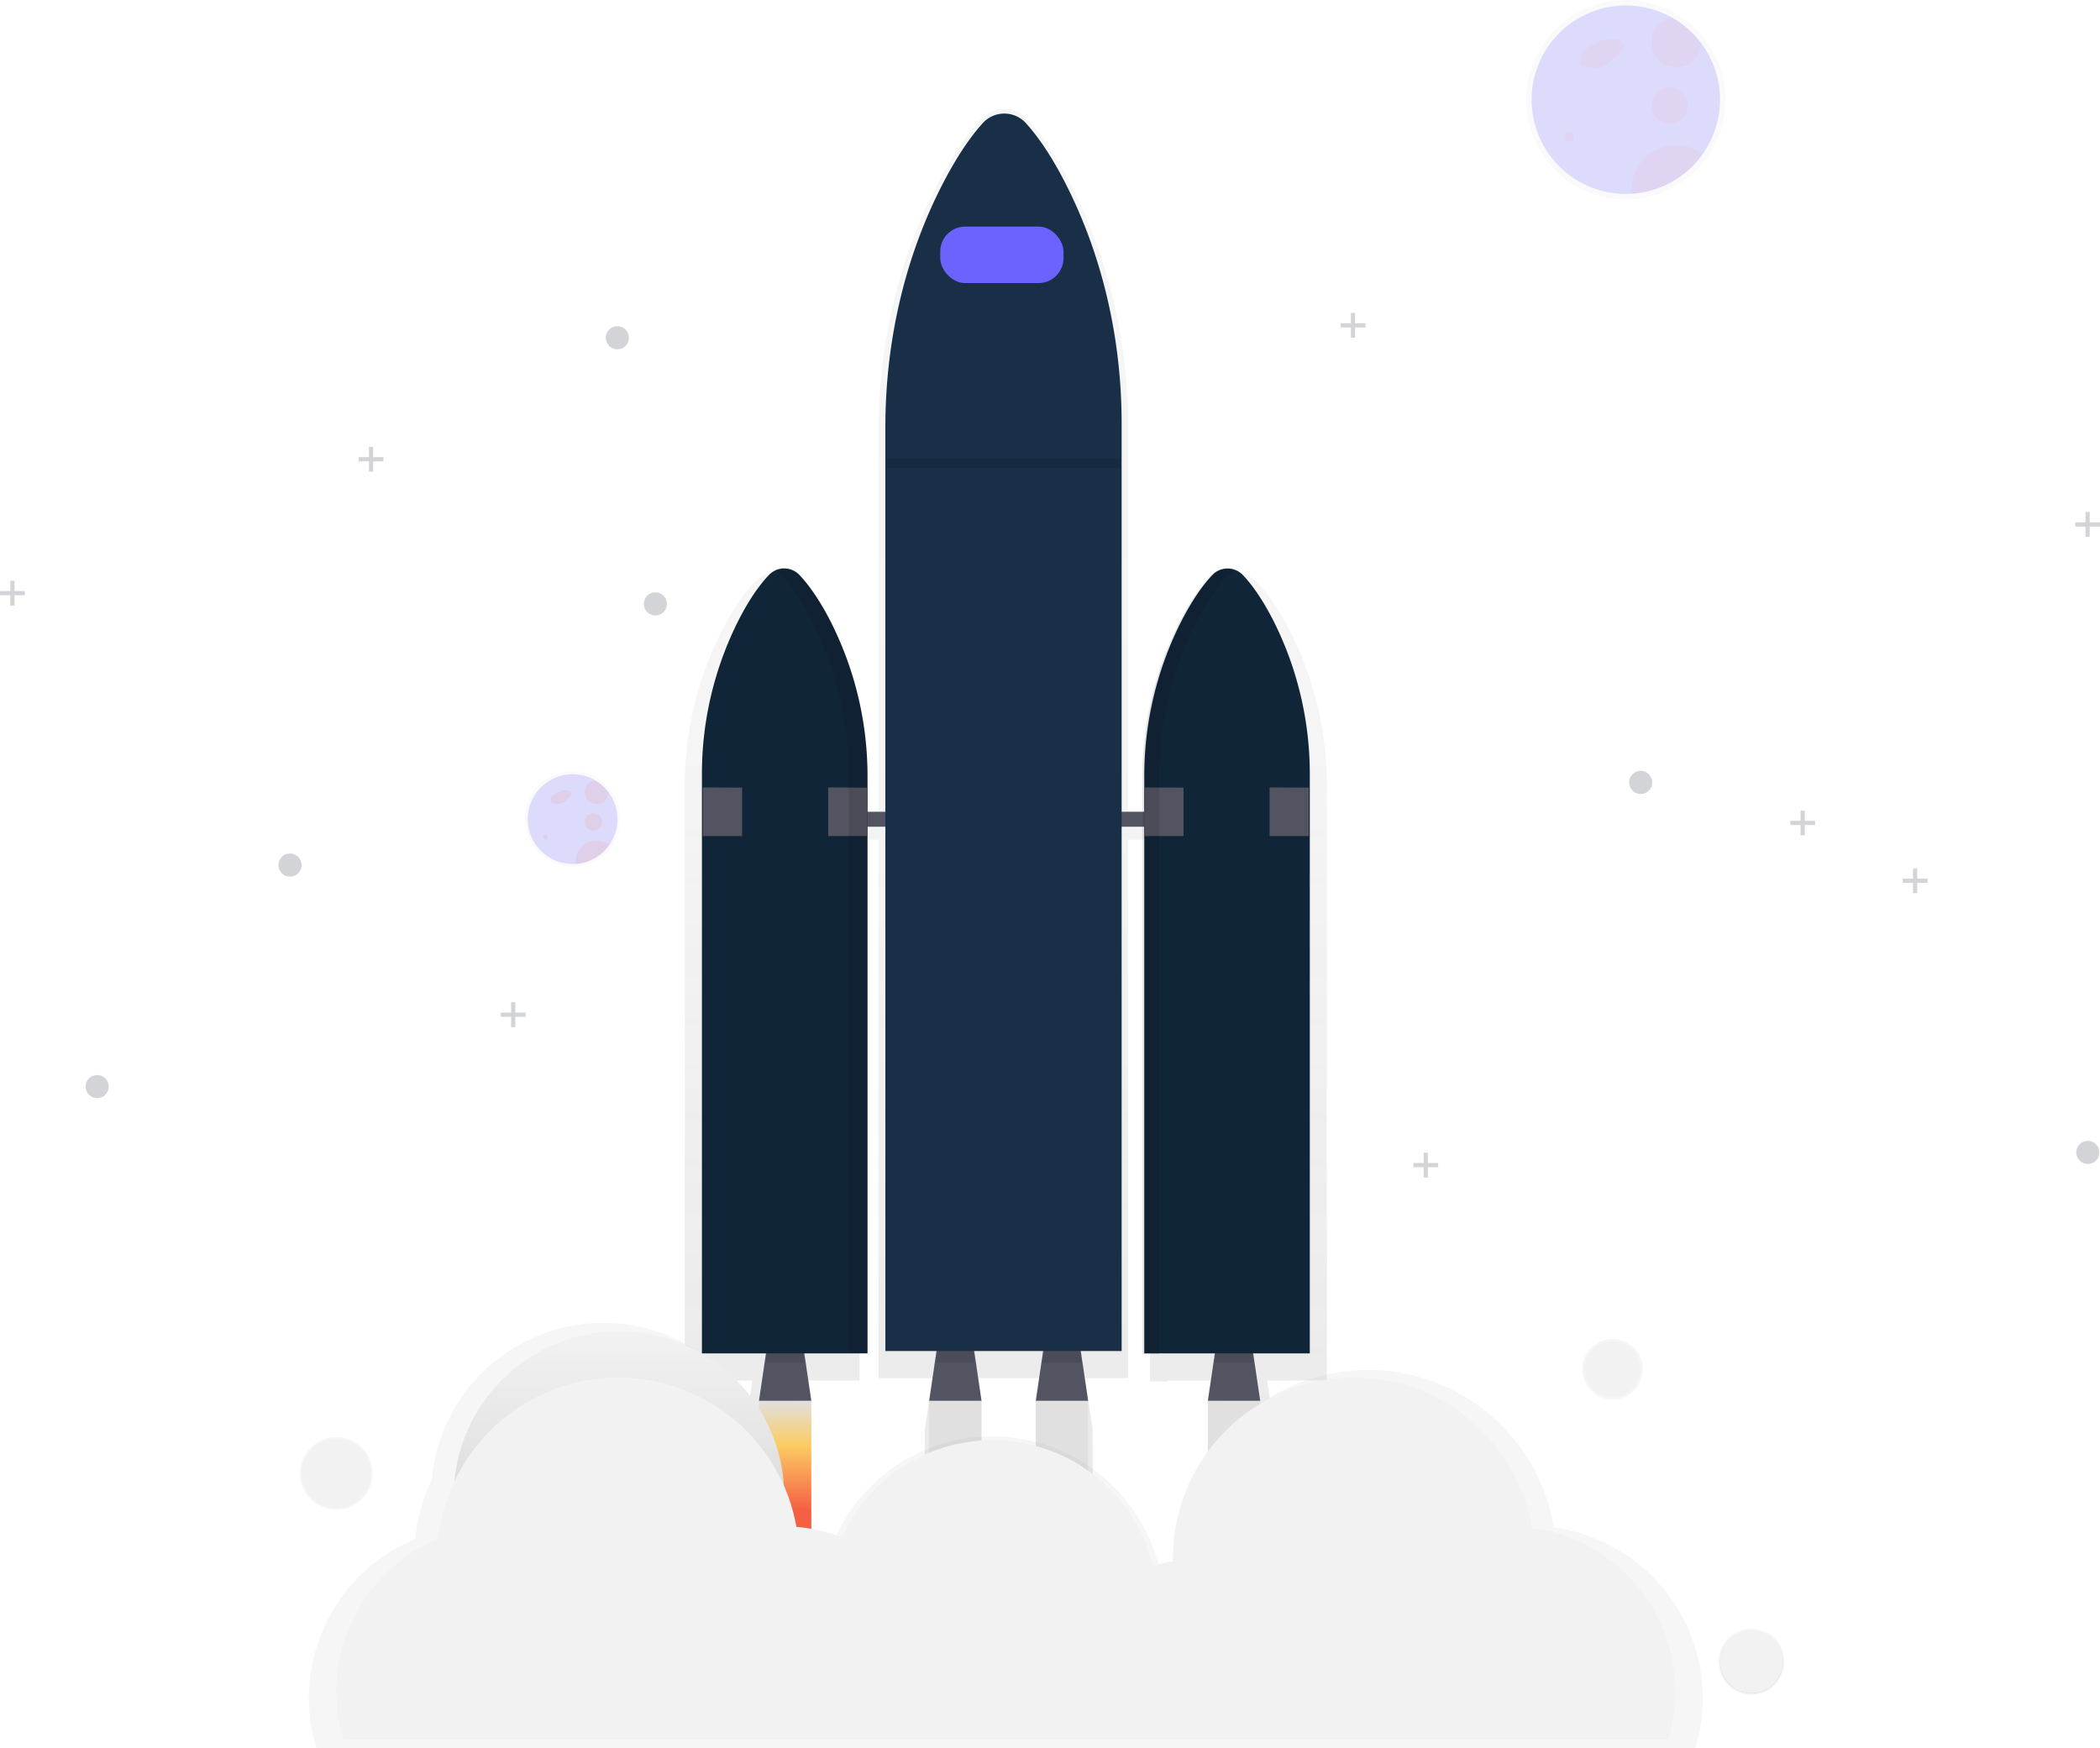 <svg width="925.18" height="770.09" xmlns="http://www.w3.org/2000/svg" xmlns:xlink="http://www.w3.org/1999/xlink">
 <defs>
  <linearGradient y2="0" x2="0.5" y1="1" x1="0.5" id="f2b43956-505e-42fa-8271-42f9f0912862">
   <stop stop-opacity="0.25" stop-color="gray" offset="0"/>
   <stop stop-opacity="0.12" stop-color="gray" offset="0.54"/>
   <stop stop-opacity="0.1" stop-color="gray" offset="1"/>
  </linearGradient>
  <linearGradient y2="1" x2="0.5" y1="0" x1="0.5" id="93f39c8e-311a-4ffb-9b96-ec7d8ca6b5cd">
   <stop stop-color="#e0e0e0" offset="0"/>
   <stop stop-color="#fccc63" offset="0.31"/>
   <stop stop-color="#f55f44" offset="0.77"/>
  </linearGradient>
  <linearGradient xlink:href="#93f39c8e-311a-4ffb-9b96-ec7d8ca6b5cd" y2="679.83" x2="420.89" y1="617.2" x1="420.89" id="f0b6c0c1-af46-47f0-89cc-f1295e85d837"/>
  <linearGradient xlink:href="#93f39c8e-311a-4ffb-9b96-ec7d8ca6b5cd" y2="679.83" x2="467.86" y1="617.2" x1="467.86" id="835adc3d-9947-42f8-a8c1-90fc1375c35f"/>
  <linearGradient xlink:href="#93f39c8e-311a-4ffb-9b96-ec7d8ca6b5cd" y2="679.83" x2="543.67" y1="617.2" x1="543.67" id="05d2e404-cee9-4ec4-9322-f8806c9b5d69"/>
  <linearGradient xlink:href="#f2b43956-505e-42fa-8271-42f9f0912862" y2="647.79" x2="580.55" y1="835.05" x1="580.55" id="84020695-8aca-4fdc-a56d-10a85085e734"/>
  <linearGradient y2="1" x2="0.5" y1="0" x1="0.5" id="ee8b87cd-bc8a-4975-b833-23268ebbebf9">
   <stop stop-color="#f2f2f2" offset="0"/>
   <stop stop-color="#e6e6e6" offset="0.31"/>
   <stop stop-color="#ccc" offset="0.77"/>
  </linearGradient>
  <linearGradient xlink:href="#ee8b87cd-bc8a-4975-b833-23268ebbebf9" y2="766.41" x2="272.35" y1="606.91" x1="272.35" id="93e0219e-fb1a-4fd7-ab06-cb9d2e8d46b6"/>
  <linearGradient xlink:href="#ee8b87cd-bc8a-4975-b833-23268ebbebf9" y2="766.41" x2="596.45" y1="606.91" x1="596.45" id="eaf709e1-10fa-49af-93d3-e446f8f22d21"/>
  <linearGradient xlink:href="#ee8b87cd-bc8a-4975-b833-23268ebbebf9" y2="766.41" x2="592.44" y1="620.75" x1="592.44" id="b99db109-4c8d-4947-bfd9-8341738d16d4"/>
  <linearGradient xlink:href="#ee8b87cd-bc8a-4975-b833-23268ebbebf9" y2="831.37" x2="574.72" y1="699.54" x1="574.72" id="73d53186-09ce-4d56-8d1f-5ffca19f900f"/>
  <linearGradient xlink:href="#ee8b87cd-bc8a-4975-b833-23268ebbebf9" y2="831.37" x2="482.23" y1="737.41" x1="482.23" id="f1bd4c24-bb4d-4277-a1fb-6bc8d7a55dfd"/>
  <linearGradient xlink:href="#ee8b87cd-bc8a-4975-b833-23268ebbebf9" y2="831.37" x2="665.03" y1="751.98" x1="665.03" id="319244db-d860-4fad-863b-9a3a16f5944b"/>
  <linearGradient xlink:href="#ee8b87cd-bc8a-4975-b833-23268ebbebf9" y2="831.37" x2="802.69" y1="737.41" x1="802.69" id="3a40aa9d-8c97-4785-a2ce-02f5c84266af"/>
  <linearGradient xlink:href="#ee8b87cd-bc8a-4975-b833-23268ebbebf9" y2="831.37" x2="358.41" y1="737.41" x1="358.41" id="f3ea85b0-d529-430f-a5f3-7431de71f741"/>
  <linearGradient xlink:href="#f2b43956-505e-42fa-8271-42f9f0912862" y2="589.91" x2="710.43" y1="616.63" x1="710.43" id="421cecf6-ea42-4f8e-95af-7dadfc0b5864"/>
  <linearGradient xlink:href="#ee8b87cd-bc8a-4975-b833-23268ebbebf9" y2="615.65" x2="710.43" y1="590.89" x1="710.43" id="b76e450b-11c8-416c-a0eb-ba73061d2446"/>
  <linearGradient xlink:href="#f2b43956-505e-42fa-8271-42f9f0912862" y2="717.62" x2="771.61" y1="746.75" x1="771.61" id="72df51fc-e37e-4ea5-a672-fa692e8e4323"/>
  <linearGradient y2="1" x2="0.5" y1="0" x1="0.5" id="7c061988-e8ee-45a9-b1b1-05af47469914">
   <stop stop-color="#f2f2f2" offset="0"/>
   <stop stop-color="#e0e0e0" offset="0.31"/>
   <stop stop-color="#b3b3b3" offset="0.77"/>
  </linearGradient>
  <linearGradient xlink:href="#f2b43956-505e-42fa-8271-42f9f0912862" y2="633.14" x2="148.17" y1="665.16" x1="148.17" id="a0922416-7296-47ba-816d-5ff33eb958ea"/>
  <linearGradient xlink:href="#ee8b87cd-bc8a-4975-b833-23268ebbebf9" y2="664.45" x2="148.17" y1="633.86" x1="148.17" id="63e85972-a6d1-4957-b932-816027d688a4"/>
  <linearGradient xlink:href="#f2b43956-505e-42fa-8271-42f9f0912862" y2="64.95" x2="853.67" y1="152.79" x1="853.67" id="299d5e2e-be3b-4509-84b8-ec33c3786422"/>
  <linearGradient xlink:href="#ee8b87cd-bc8a-4975-b833-23268ebbebf9" y2="746.02" x2="771.61" y1="718.34" x1="771.61" id="f866518d-8775-4843-b285-e9e24a2ef8da"/>
  <linearGradient xlink:href="#f2b43956-505e-42fa-8271-42f9f0912862" y2="404.95" x2="389.67" y1="446.79" x1="389.67" id="20e3e192-3217-42d5-9266-898a1edf98f2"/>
 </defs>
 <title>To the stars</title>
 <g>
  <title>background</title>
  <rect fill="none" id="canvas_background" height="602" width="802" y="-1" x="-1"/>
 </g>
 <g>
  <title>Layer 1</title>
  <g id="svg_1" opacity="0.7">
   <path id="svg_2" fill="url(#f2b43956-505e-42fa-8271-42f9f0912862)" d="m584.59,346.63a150.57,150.57 0 0 0 -17,-70c-5.34,-10.15 -10.21,-16.46 -14,-20.33a10,10 0 0 0 -11.4,-2.25a10.28,10.28 0 0 0 -4,2.58c-5.07,5.25 -9.65,12.19 -13.65,19.58a151.15,151.15 0 0 0 -17.87,71.92l0,15.06l-9.66,0l0,-175c0,-36.68 -8.21,-72.87 -24.29,-105c-7.62,-15.21 -14.57,-24.66 -19.92,-30.47a13.81,13.81 0 0 0 -20.76,0c-7.24,7.87 -13.77,18.27 -19.48,29.33c-16.91,32.79 -25.5,70 -25.5,107.77l0,173.37l-8.35,0l0,-15.78a151.15,151.15 0 0 0 -17.87,-71.92c-4,-7.38 -8.58,-14.32 -13.65,-19.58a10,10 0 0 0 -11.6,-2.12l0.35,0.19a10.31,10.31 0 0 0 -3.26,2.28c-3.75,3.87 -8.62,10.18 -14,20.33a150.57,150.57 0 0 0 -17,70l0,261.64l29.8,0l-3.25,21.51l0,64.31l24.36,0l0,-64.31l-3.25,-21.51l29.37,0l0,-238.27l8.35,0l0,237.2l23.8,0l-3.42,22.57l0,64.32l24.37,0l0,-64.31l-3.42,-22.57l32.07,0l-3.42,22.57l0,64.31l24.37,0l0,-64.31l-3.42,-22.57l19,0l0,-237.21l9.66,0l0,238.63l7.83,0l0,-0.36l25.89,0l-3.25,21.51l0,64.31l24.37,0l0,-64.31l-3.25,-21.51l26.35,0l0,-261.6z"/>
  </g>
  <polygon id="svg_3" fill="#535461" points="357.44 617.2 334.37 617.2 338.49 589.19 353.32 589.19 357.44 617.2"/>
  <g id="svg_4" opacity="0.1">
   <polygon id="svg_5" points="337.34 600.31 354.47 600.31 353.32 592.48 338.49 592.48 337.34 600.31"/>
  </g>
  <polygon id="svg_6" fill="#535461" points="555.2 617.2 532.13 617.2 536.25 589.19 551.08 589.19 555.2 617.2"/>
  <g id="svg_7" opacity="0.1">
   <polygon id="svg_8" points="535.1 600.31 552.23 600.31 551.08 592.48 536.25 592.48 535.1 600.31"/>
  </g>
  <polygon id="svg_9" fill="#535461" points="432.43 617.2 409.35 617.2 413.47 589.19 428.31 589.19 432.43 617.2"/>
  <g id="svg_10" opacity="0.1">
   <polygon id="svg_11" points="412.32 600.31 429.46 600.31 428.31 592.48 413.47 592.48 412.32 600.31"/>
  </g>
  <polygon id="svg_12" fill="#535461" points="479.39 617.2 456.32 617.2 460.44 589.19 475.27 589.19 479.39 617.2"/>
  <g id="svg_13" opacity="0.1">
   <polygon id="svg_14" points="459.29 600.31 476.43 600.31 475.27 592.48 460.44 592.48 459.29 600.31"/>
  </g>
  <rect id="svg_15" fill="#535461" height="6.59" width="164.8" y="357.64" x="357.44"/>
  <path id="svg_16" fill="#112538" d="m547.72,253.51a9.29,9.29 0 0 0 -13.77,0c-4.8,5.11 -9.13,11.87 -12.92,19.06a150.58,150.58 0 0 0 -16.91,70l0,253.69l72.93,0l0,-254.74a150,150 0 0 0 -16.11,-68.21c-5.06,-9.88 -9.67,-16.03 -13.22,-19.8z"/>
  <path id="svg_17" fill="#112538" d="m338.59,253.51a9.29,9.29 0 0 1 13.77,0c4.8,5.11 9.13,11.87 12.92,19.06a150.58,150.58 0 0 1 16.91,70l0,253.69l-72.95,0l0,-254.74a150,150 0 0 1 16.11,-68.21c5.05,-9.88 9.66,-16.03 13.24,-19.8z"/>
  <polygon id="svg_18" fill="#535461" points="309.65 346.93 326.95 347.01 326.95 368.35 309.65 368.35 309.65 346.93"/>
  <polygon id="svg_19" fill="#535461" points="364.86 346.93 382.16 347.01 382.16 368.35 364.86 368.35 364.86 346.93"/>
  <polygon id="svg_20" fill="#535461" points="504.11 346.93 521.42 347.01 521.42 368.35 504.11 368.35 504.11 346.93"/>
  <polygon id="svg_21" fill="#535461" points="559.32 346.93 576.63 347.01 576.63 368.35 559.32 368.35 559.32 346.93"/>
  <g id="svg_22" opacity="0.1">
   <path id="svg_23" d="m365.25,272.24c-3.78,-7.19 -8.12,-13.95 -12.92,-19.06a9.26,9.26 0 0 0 -11,-2.07a9.83,9.83 0 0 1 2.78,2.07c4.8,5.11 9.13,11.87 12.92,19.06a150.58,150.58 0 0 1 16.91,70l0,253.67l8.24,0l0,-253.64a150.58,150.58 0 0 0 -16.93,-70.03z"/>
  </g>
  <g id="svg_24" opacity="0.1">
   <path id="svg_25" d="m527.59,272.94c3.78,-7.19 8.12,-13.95 12.92,-19.06a9.8,9.8 0 0 1 3.19,-2.28a9.27,9.27 0 0 0 -10.6,2.28c-4.8,5.11 -9.13,11.87 -12.92,19.06a150.58,150.58 0 0 0 -16.91,70l0,253.67l7.42,0l0,-253.63a150.58,150.58 0 0 1 16.9,-70.04z"/>
  </g>
  <rect id="svg_26" fill="url(#93f39c8e-311a-4ffb-9b96-ec7d8ca6b5cd)" height="62.62" width="23.07" y="617.2" x="334.37"/>
  <rect id="svg_27" fill="url(#f0b6c0c1-af46-47f0-89cc-f1295e85d837)" height="62.62" width="23.07" y="617.2" x="409.35"/>
  <rect id="svg_28" fill="url(#835adc3d-9947-42f8-a8c1-90fc1375c35f)" height="62.62" width="23.07" y="617.2" x="456.32"/>
  <rect id="svg_29" fill="url(#05d2e404-cee9-4ec4-9322-f8806c9b5d69)" height="62.62" width="23.07" y="617.2" x="532.13"/>
  <path id="svg_30" fill="#182f47" d="m452.29,54.61a12.84,12.84 0 0 0 -19.65,0c-6.85,7.66 -13,17.79 -18.44,28.57c-16,31.94 -24.14,68.19 -24.14,104.95l0,407.09l104.09,0l0,-408.73c0,-35.72 -7.77,-71 -23,-102.21c-7.21,-14.81 -13.79,-24.01 -18.86,-29.67z"/>
  <rect id="svg_31" fill="#6c63ff" ry="11" rx="11" height="24.89" width="54.31" y="99.83" x="414.23"/>
  <g id="svg_32" opacity="0.7">
   <path id="svg_33" fill="url(#84020695-8aca-4fdc-a56d-10a85085e734)" d="m684.59,672.98l0,0a83,83 0 0 0 -164.88,14.07c0,0.41 0,0.81 0,1.22l0,0a76.61,76.61 0 0 0 -9.1,1.95a75.84,75.84 0 0 0 -142.6,-12.91a75,75 0 0 0 -20.92,-4.78l0,0a82.38,82.38 0 0 0 -5.71,-18.85a75.8,75.8 0 0 0 -151.12,-2a82.45,82.45 0 0 0 -7.42,26.37l0,0a75.88,75.88 0 0 0 -43.49,92l607.58,0a75.86,75.86 0 0 0 -62.34,-97.07z"/>
  </g>
  <circle id="svg_34" fill="url(#ee8b87cd-bc8a-4975-b833-23268ebbebf9)" r="72.83" cy="659.35" cx="272.71"/>
  <circle id="svg_35" fill="url(#93e0219e-fb1a-4fd7-ab06-cb9d2e8d46b6)" r="79.75" cy="686.66" cx="272.35"/>
  <circle id="svg_36" fill="url(#eaf709e1-10fa-49af-93d3-e446f8f22d21)" r="79.75" cy="686.66" cx="596.45"/>
  <circle id="svg_37" fill="url(#b99db109-4c8d-4947-bfd9-8341738d16d4)" r="72.83" cy="693.58" cx="592.44"/>
  <path id="svg_38" fill="url(#73d53186-09ce-4d56-8d1f-5ffca19f900f)" d="m510.14,707.42a72.7,72.7 0 0 1 -30.12,59l-85.43,0a72.86,72.86 0 1 1 115.54,-59l0.01,0z"/>
  <path id="svg_39" fill="url(#f1bd4c24-bb4d-4277-a1fb-6bc8d7a55dfd)" d="m417.65,745.29a72.5,72.5 0 0 1 -3.12,21.12l-139.43,0a0,0 0 0 1 0,-0.05a72.83,72.83 0 0 1 69.28,-93.9l0.45,0q3.06,0 6.07,0.25a72.07,72.07 0 0 1 20.09,4.59a72.85,72.85 0 0 1 46.66,67.99z"/>
  <path id="svg_40" fill="url(#319244db-d860-4fad-863b-9a3a16f5944b)" d="m600.46,759.86q0,3.27 -0.29,6.47a0.18,0.18 0 0 1 0,0.09l-145.08,0c-0.2,-2.16 -0.3,-4.35 -0.3,-6.55a72.76,72.76 0 0 1 61.92,-72a73.77,73.77 0 0 1 10.88,-0.82c1.86,0 3.71,0.07 5.54,0.2a72.89,72.89 0 0 1 60.9,42.74c0.3,0.66 0.59,1.33 0.86,2a72.48,72.48 0 0 1 5.57,27.87z"/>
  <path id="svg_41" fill="url(#3a40aa9d-8c97-4785-a2ce-02f5c84266af)" d="m738.11,745.29a72.5,72.5 0 0 1 -3.12,21.12l-139.4,0s0,0 0,0a73.29,73.29 0 0 1 -1.87,-34.54c0.12,-0.63 0.24,-1.27 0.38,-1.89a72.86,72.86 0 0 1 71.22,-57.51c2.29,0 4.54,0.1 6.77,0.32c1,0.08 2,0.2 3,0.33a72.84,72.84 0 0 1 63.02,72.17z"/>
  <path id="svg_42" fill="url(#f3ea85b0-d529-430f-a5f3-7431de71f741)" d="m290.72,766.42c0.24,-0.76 0.45,-1.52 0.66,-2.29a72.88,72.88 0 0 0 -89.79,-89.08a69.46,69.46 0 0 0 -8.51,2.94a72.9,72.9 0 0 0 -41.78,88.4l139.42,0l0,0.03z"/>
  <g id="svg_43" opacity="0.7">
   <circle id="svg_44" fill="url(#421cecf6-ea42-4f8e-95af-7dadfc0b5864)" r="13.36" cy="603.27" cx="710.43"/>
  </g>
  <circle id="svg_45" fill="url(#b76e450b-11c8-416c-a0eb-ba73061d2446)" r="12.38" cy="603.27" cx="710.43"/>
  <g id="svg_46" opacity="0.7">
   <circle id="svg_47" fill="url(#72df51fc-e37e-4ea5-a672-fa692e8e4323)" r="14.57" cy="732.18" cx="771.61"/>
  </g>
  <circle id="svg_48" fill="url(#7c061988-e8ee-45a9-b1b1-05af47469914)" r="13.84" cy="732.18" cx="771.61"/>
  <g id="svg_49" opacity="0.7">
   <circle id="svg_50" fill="url(#a0922416-7296-47ba-816d-5ff33eb958ea)" r="16.01" cy="649.15" cx="148.17"/>
  </g>
  <circle id="svg_51" fill="url(#63e85972-a6d1-4957-b932-816027d688a4)" r="15.29" cy="649.15" cx="148.17"/>
  <g id="svg_52" opacity="0.4">
   <path id="svg_53" fill="url(#299d5e2e-be3b-4509-84b8-ec33c3786422)" d="m751.32,17.47l0,0a44.33,44.33 0 0 0 -13.08,-11.58l0,0a43.92,43.92 0 1 0 -22,82c0.93,0 1.86,0 2.78,-0.09a43.91,43.91 0 0 0 32.28,-70.28l0.02,-0.05z"/>
  </g>
  <path id="svg_54" opacity="0.2" fill="#6c63ff" d="m757.77,43.92a41.51,41.51 0 0 1 -38.88,41.43c-0.87,0.06 -1.75,0.09 -2.63,0.09a41.51,41.51 0 1 1 20.76,-77.47l0,0a41.9,41.9 0 0 1 12.37,10.95l0,0a41.3,41.3 0 0 1 8.38,25z"/>
  <path id="svg_55" opacity="0.05" fill="#f55f44" d="m706.04,17.59a45.19,45.19 0 0 0 -6.19,3.26a9.8,9.8 0 0 0 -3.31,3a3.9,3.9 0 0 0 -0.08,4.23c1,1.38 3,1.6 4.67,1.69a8.86,8.86 0 0 0 8.48,-2.8l3.57,-3.24c1.24,-1.12 2.6,-2.67 2.06,-4.25c-0.41,-1.21 -1.77,-1.8 -3,-2a12.59,12.59 0 0 0 -8.93,1.57"/>
  <circle id="svg_56" opacity="0.05" fill="#f55f44" r="2.18" cy="60.31" cx="691.13"/>
  <circle id="svg_57" opacity="0.05" fill="#f55f44" r="8.01" cy="46.47" cx="735.56"/>
  <path id="svg_58" opacity="0.05" fill="#f55f44" d="m749.4,18.91l0,0a10.93,10.93 0 1 1 -12.37,-11l0,0a41.9,41.9 0 0 1 12.37,11z"/>
  <path id="svg_59" opacity="0.05" fill="#f55f44" d="m750.2,67.83a41.41,41.41 0 0 1 -31.31,17.52c-0.05,-0.57 -0.08,-1.15 -0.08,-1.73a19.67,19.67 0 0 1 31.39,-15.79z"/>
  <circle id="svg_60" opacity="0.25" fill="#535461" r="5.1" cy="344.72" cx="722.81"/>
  <circle id="svg_61" opacity="0.25" fill="#535461" r="5.1" cy="478.72" cx="42.81"/>
  <circle id="svg_62" opacity="0.25" fill="#535461" r="5.1" cy="507.72" cx="919.81"/>
  <circle id="svg_63" opacity="0.25" fill="#535461" r="5.1" cy="266.06" cx="288.73"/>
  <circle id="svg_64" opacity="0.25" fill="#535461" r="5.1" cy="148.8" cx="271.98"/>
  <circle id="svg_65" opacity="0.25" fill="#535461" r="5.1" cy="381.13" cx="127.77"/>
  <polygon id="svg_66" opacity="0.25" fill="#535461" points="849.18 387.12 844.64 387.12 844.64 382.59 842.79 382.59 842.79 387.12 838.25 387.12 838.25 388.98 842.79 388.98 842.79 393.51 844.64 393.51 844.64 388.98 849.18 388.98 849.18 387.12"/>
  <polygon id="svg_67" opacity="0.25" fill="#535461" points="925.18 230.12 920.64 230.12 920.64 225.59 918.79 225.59 918.79 230.12 914.25 230.12 914.25 231.98 918.79 231.98 918.79 236.51 920.64 236.51 920.64 231.98 925.18 231.98 925.18 230.12"/>
  <polygon id="svg_68" opacity="0.25" fill="#535461" points="601.55 142.41 597.01 142.41 597.01 137.87 595.16 137.87 595.16 142.41 590.62 142.41 590.62 144.26 595.16 144.26 595.16 148.8 597.01 148.8 597.01 144.26 601.55 144.26 601.55 142.41"/>
  <polygon id="svg_69" opacity="0.25" fill="#535461" points="799.65 361.63 795.11 361.63 795.11 357.1 793.26 357.1 793.26 361.63 788.73 361.63 788.73 363.49 793.26 363.49 793.26 368.02 795.11 368.02 795.11 363.49 799.65 363.49 799.65 361.63"/>
  <polygon id="svg_70" opacity="0.25" fill="#535461" points="633.59 512.39 629.06 512.39 629.06 507.86 627.21 507.86 627.21 512.39 622.67 512.39 622.67 514.25 627.21 514.25 627.21 518.78 629.06 518.78 629.06 514.25 633.59 514.25 633.59 512.39"/>
  <polygon id="svg_71" opacity="0.25" fill="#535461" points="168.93 201.4 164.39 201.4 164.39 196.87 162.54 196.87 162.54 201.4 158 201.4 158 203.25 162.54 203.25 162.54 207.79 164.39 207.79 164.39 203.25 168.93 203.25 168.93 201.4"/>
  <polygon id="svg_72" opacity="0.25" fill="#535461" points="10.93 260.4 6.39 260.4 6.39 255.87 4.54 255.87 4.54 260.4 0 260.4 0 262.25 4.54 262.25 4.54 266.79 6.39 266.79 6.39 262.25 10.93 262.25 10.93 260.4"/>
  <polygon id="svg_73" opacity="0.25" fill="#535461" points="231.56 446.12 227.02 446.12 227.02 441.58 225.17 441.58 225.17 446.12 220.64 446.12 220.64 447.97 225.17 447.97 225.17 452.51 227.02 452.51 227.02 447.97 231.56 447.97 231.56 446.12"/>
  <circle id="svg_74" fill="url(#f866518d-8775-4843-b285-e9e24a2ef8da)" r="13.84" cy="732.18" cx="771.61"/>
  <g id="svg_75" opacity="0.4">
   <path id="svg_76" fill="url(#20e3e192-3217-42d5-9266-898a1edf98f2)" d="m268.96,348.32l0,0a21.11,21.11 0 0 0 -6.23,-5.52l0,0a20.92,20.92 0 1 0 -10.46,39c0.44,0 0.89,0 1.32,0a20.92,20.92 0 0 0 15.37,-33.47l0,-0.01z"/>
  </g>
  <path id="svg_77" opacity="0.2" fill="#6c63ff" d="m272.03,360.92a19.77,19.77 0 0 1 -18.52,19.73c-0.41,0 -0.83,0 -1.25,0a19.77,19.77 0 1 1 9.89,-36.9l0,0a20,20 0 0 1 5.89,5.21l0,0a19.67,19.67 0 0 1 3.99,11.96z"/>
  <path id="svg_78" opacity="0.1" fill="#f55f44" d="m247.39,348.38a21.52,21.52 0 0 0 -3,1.55a4.67,4.67 0 0 0 -1.58,1.41a1.86,1.86 0 0 0 0,2a2.83,2.83 0 0 0 2.22,0.8a4.22,4.22 0 0 0 4,-1.33l1.7,-1.54c0.59,-0.54 1.24,-1.27 1,-2a1.79,1.79 0 0 0 -1.44,-1a6,6 0 0 0 -4.25,0.75"/>
  <circle id="svg_79" opacity="0.1" fill="#f55f44" r="1.04" cy="368.72" cx="240.29"/>
  <circle id="svg_80" opacity="0.1" fill="#f55f44" r="3.82" cy="362.13" cx="261.45"/>
  <path id="svg_81" opacity="0.1" fill="#f55f44" d="m268.04,349.05l0,0a5.2,5.2 0 1 1 -5.89,-5.22l0,0a20,20 0 0 1 5.89,5.22z"/>
  <path id="svg_82" opacity="0.1" fill="#f55f44" d="m268.43,372.31a19.72,19.72 0 0 1 -14.91,8.35c0,-0.27 0,-0.55 0,-0.83a9.37,9.37 0 0 1 15,-7.52l-0.09,0z"/>
  <g id="svg_83" opacity="0.1">
   <rect id="svg_84" height="4" width="103" y="202.05" x="390.59"/>
  </g>
 </g>
</svg>
